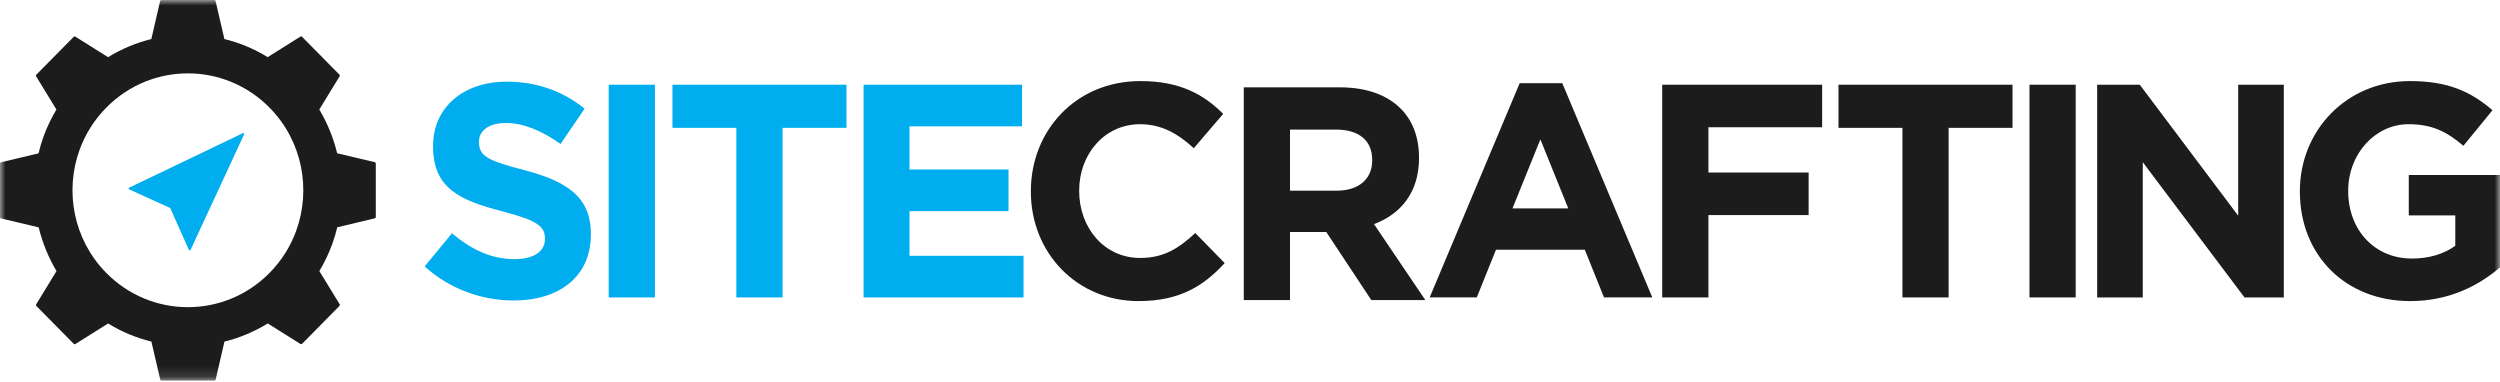 <svg aria-labelledby="sitecrafting-logo-footer" width="229" height="35" viewBox="0 0 229 35" fill="none" xmlns="http://www.w3.org/2000/svg">
    <title id="sitecrafting-logo-footer">SiteCrafting</title>
    <path fill-rule="evenodd" clip-rule="evenodd" d="M38.897 24.406L41.398 21.371C43.13 22.819 44.944 23.737 47.143 23.737C48.874 23.737 49.919 23.041 49.919 21.9V21.845C49.919 20.758 49.259 20.202 46.045 19.368C42.169 18.363 39.668 17.279 39.668 13.409V13.354C39.668 9.819 42.472 7.48 46.401 7.48C49.204 7.48 51.597 8.371 53.548 9.958L51.347 13.187C49.645 11.989 47.968 11.265 46.346 11.265C44.723 11.265 43.873 12.017 43.873 12.965V13.02C43.873 14.3 44.697 14.719 48.023 15.581C51.925 16.611 54.124 18.03 54.124 21.428V21.483C54.124 25.352 51.21 27.524 47.06 27.524C44.147 27.524 41.206 26.493 38.897 24.406Z" fill="#00ADEE"/>
    <mask id="mask0" mask-type="alpha" maskUnits="userSpaceOnUse" x="0" y="0" width="229" height="35">
        <path fill-rule="evenodd" clip-rule="evenodd" d="M0 34.865H229V0H0V34.865Z" fill="white"/>
    </mask>
    <g mask="url(#mask0)">
        <path fill-rule="evenodd" clip-rule="evenodd" d="M55.758 27.245H59.99V7.759H55.758V27.245Z" fill="#00ADEE"/>
        <path fill-rule="evenodd" clip-rule="evenodd" d="M67.451 11.71H61.597V7.759H77.538V11.71H71.682V27.245H67.451V11.71Z" fill="#00ADEE"/>
        <path fill-rule="evenodd" clip-rule="evenodd" d="M79.105 7.759H93.618V11.573H83.311V15.525H92.38V19.339H83.311V23.432H93.755V27.245H79.105V7.759Z" fill="#00ADEE"/>
        <path class="fill-reverse" fill-rule="evenodd" clip-rule="evenodd" d="M94.427 17.558V17.503C94.427 11.963 98.549 7.426 104.458 7.426C108.087 7.426 110.258 8.651 112.044 10.432L109.35 13.577C107.867 12.212 106.355 11.378 104.431 11.378C101.187 11.378 98.853 14.107 98.853 17.447V17.503C98.853 20.844 101.134 23.628 104.431 23.628C106.631 23.628 107.977 22.735 109.489 21.345L112.182 24.1C110.203 26.244 108.004 27.58 104.294 27.58C98.631 27.58 94.427 23.154 94.427 17.558Z" fill="#1C1C1C"/>
        <path class="fill-reverse" fill-rule="evenodd" clip-rule="evenodd" d="M125.693 14.708C125.693 16.351 124.514 17.465 122.451 17.465H118.164V11.87H122.369C124.428 11.87 125.693 12.815 125.693 14.653V14.708ZM125.859 20.528C128.306 19.609 129.982 17.632 129.982 14.486V14.429C129.982 12.592 129.404 11.063 128.331 9.976C127.067 8.697 125.172 8 122.725 8H113.93V27.486H118.164V21.252H121.488L125.611 27.486H130.559L125.859 20.528Z" fill="#1C1C1C"/>
        <path class="fill-reverse" fill-rule="evenodd" clip-rule="evenodd" d="M138.543 19.09L141.099 12.769L143.655 19.09H138.543ZM143.105 7.619H139.202L130.958 27.244H135.273L137.031 22.875H145.168L146.926 27.244H151.351L143.105 7.619Z" fill="#1C1C1C"/>
        <path class="fill-reverse" fill-rule="evenodd" clip-rule="evenodd" d="M152.258 7.759H166.908V11.656H156.491V15.804H165.67V19.701H156.491V27.245H152.258V7.759Z" fill="#1C1C1C"/>
        <path class="fill-reverse" fill-rule="evenodd" clip-rule="evenodd" d="M174.262 11.71H168.406V7.759H184.347V11.71H178.493V27.245H174.262V11.71Z" fill="#1C1C1C"/>
        <path class="fill-reverse" fill-rule="evenodd" clip-rule="evenodd" d="M185.902 27.245H190.134V7.759H185.902V27.245Z" fill="#1C1C1C"/>
        <path class="fill-reverse" fill-rule="evenodd" clip-rule="evenodd" d="M192.101 7.759H196.003L205.018 19.756V7.759H209.196V27.245H205.595L196.278 14.857V27.245H192.101V7.759Z" fill="#1C1C1C"/>
        <path class="fill-reverse" fill-rule="evenodd" clip-rule="evenodd" d="M210.668 17.558V17.503C210.668 11.963 214.928 7.426 220.756 7.426C224.218 7.426 226.306 8.372 228.313 10.097L225.647 13.355C224.164 12.102 222.845 11.378 220.618 11.378C217.54 11.378 215.095 14.134 215.095 17.447V17.503C215.095 21.066 217.512 23.683 220.921 23.683C222.459 23.683 223.833 23.293 224.905 22.514V19.731H220.644V16.028H229V24.491C227.023 26.189 224.3 27.58 220.783 27.58C214.791 27.58 210.668 23.322 210.668 17.558Z" fill="#1C1C1C"/>
        <path fill-rule="evenodd" clip-rule="evenodd" d="M17.454 22.892L22.363 12.303C22.378 12.272 22.371 12.235 22.347 12.21C22.323 12.186 22.286 12.179 22.255 12.195L11.826 17.193C11.797 17.206 11.78 17.236 11.779 17.267C11.78 17.3 11.799 17.327 11.827 17.341L15.59 19.054L17.306 22.891C17.31 22.9 17.317 22.908 17.323 22.915C17.338 22.929 17.358 22.939 17.38 22.939C17.411 22.939 17.441 22.921 17.454 22.892Z" fill="#00ADEE"/>
        <path class="fill-reverse" fill-rule="evenodd" clip-rule="evenodd" d="M27.133 21.137C26.614 22.563 25.785 23.902 24.648 25.041C20.497 29.2 13.804 29.166 9.696 24.959C6.716 21.908 5.917 17.499 7.291 13.721C7.809 12.293 8.637 10.957 9.776 9.817C13.926 5.658 20.621 5.694 24.726 9.897C27.709 12.95 28.505 17.357 27.133 21.137ZM34.33 14.856L30.883 14.038C30.543 12.634 29.994 11.281 29.248 10.031L31.11 6.988C31.14 6.94 31.131 6.878 31.092 6.838L27.667 3.368C27.628 3.328 27.566 3.321 27.518 3.351L24.52 5.234C23.275 4.468 21.936 3.915 20.555 3.576L19.747 0.094C19.734 0.039 19.686 0 19.629 0H14.786C14.73 0 14.681 0.039 14.668 0.094L13.863 3.577C12.483 3.917 11.146 4.471 9.9 5.238L6.9 3.356C6.852 3.327 6.79 3.333 6.751 3.374L3.325 6.843C3.286 6.883 3.279 6.946 3.309 6.994L5.168 10.031C4.704 10.807 4.308 11.626 3.993 12.491C3.807 13.003 3.653 13.523 3.528 14.047L0.092 14.864C0.039 14.877 0 14.926 0 14.982V19.89C0 19.946 0.039 19.996 0.093 20.008L3.542 20.827C3.883 22.229 4.432 23.581 5.177 24.83L3.313 27.876C3.285 27.924 3.291 27.987 3.331 28.026L6.757 31.496C6.796 31.536 6.858 31.543 6.905 31.513L9.904 29.63C11.132 30.389 12.468 30.945 13.868 31.288L14.676 34.77C14.688 34.826 14.738 34.865 14.793 34.865H19.637C19.694 34.865 19.742 34.826 19.755 34.77L20.558 31.291C21.959 30.947 23.292 30.386 24.523 29.625L27.523 31.508C27.571 31.538 27.632 31.531 27.672 31.491L31.097 28.021C31.137 27.981 31.144 27.919 31.114 27.871L29.253 24.83C29.718 24.053 30.114 23.232 30.43 22.366C30.615 21.856 30.769 21.339 30.894 20.819L34.33 20C34.385 19.988 34.423 19.938 34.423 19.882L34.423 14.975C34.423 14.918 34.385 14.869 34.33 14.856Z" fill="#1C1C1C"/>
    </g>
</svg>